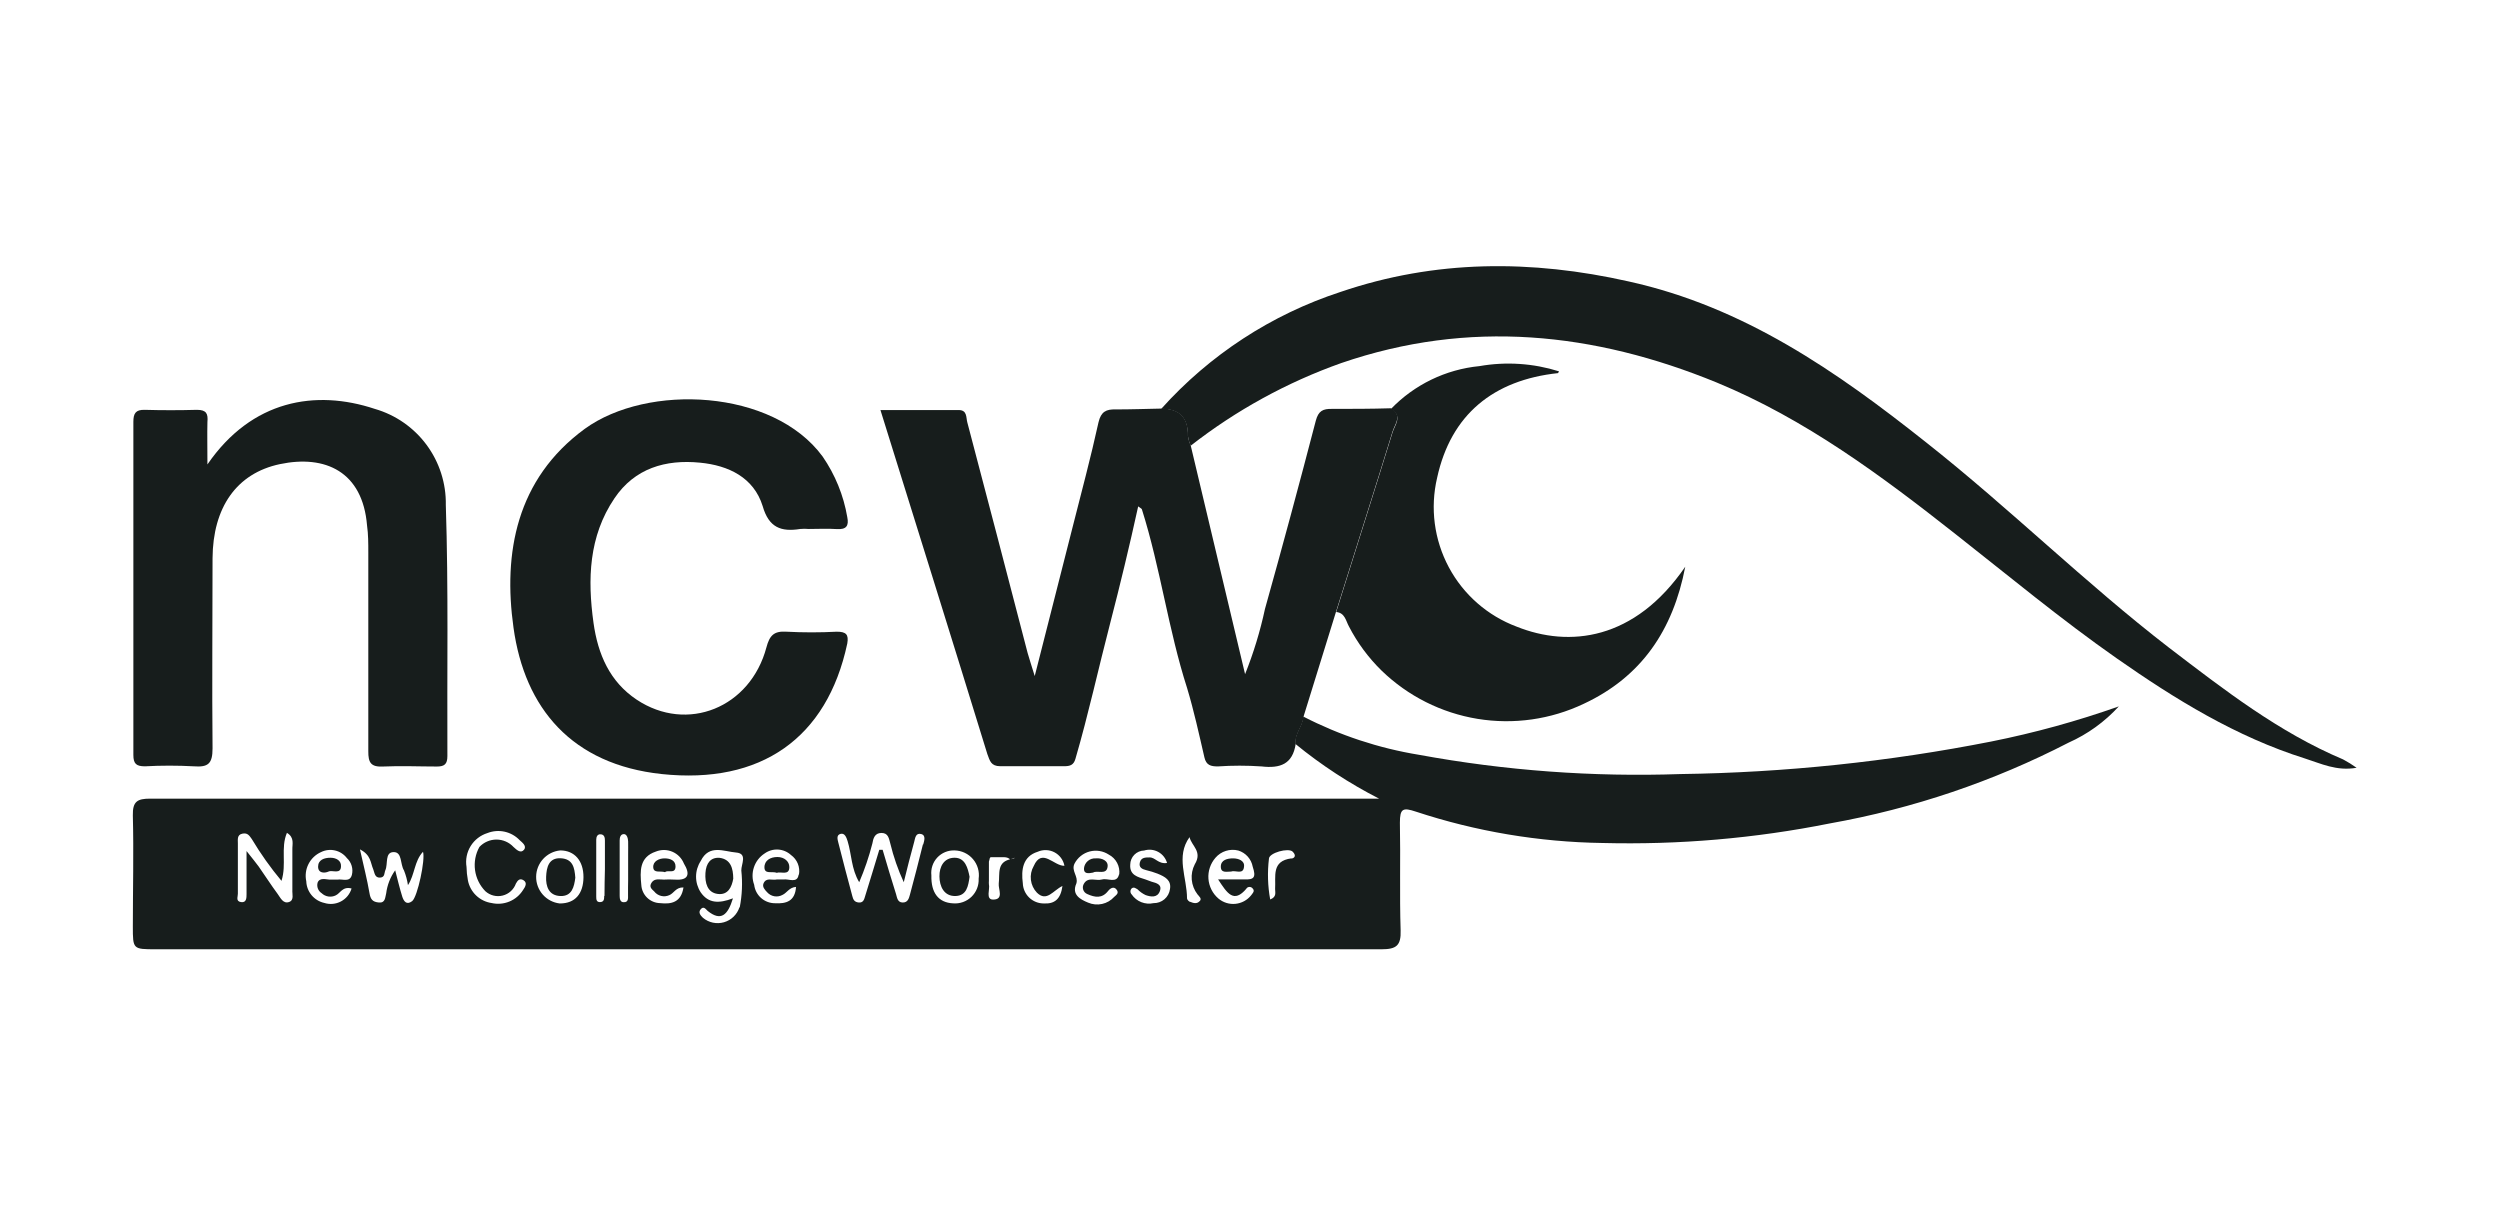 <svg width="239" height="117" viewBox="0 0 239 117" fill="none" xmlns="http://www.w3.org/2000/svg">
<path d="M190.36 70.89C180.574 72.82 170.634 73.861 160.66 74C152.285 74.29 143.903 73.674 135.66 72.16C131.801 71.529 128.065 70.293 124.59 68.5C124.54 69.43 123.73 70.14 123.84 71.12C126.314 73.142 128.996 74.895 131.84 76.35H54.75C41.28 76.35 27.82 76.35 14.35 76.35C13.13 76.35 12.67 76.62 12.7 77.95C12.79 81.48 12.7 85.03 12.7 88.57C12.7 90.75 12.7 90.75 14.91 90.75H75.6C94.433 90.75 113.263 90.75 132.09 90.75C133.48 90.75 133.95 90.4 133.9 88.95C133.79 85.52 133.9 82.08 133.83 78.65C133.83 77.29 134.12 77.18 135.35 77.59C141.11 79.49 147.126 80.501 153.19 80.59C160.484 80.778 167.776 80.151 174.93 78.72C182.881 77.306 190.574 74.704 197.75 71C199.575 70.187 201.213 69.006 202.56 67.53C198.579 68.939 194.502 70.062 190.36 70.89V70.89ZM27.64 86.23C27.07 86.43 26.82 85.84 26.55 85.47C25.92 84.62 25.34 83.71 24.73 82.84C24.46 82.47 24.17 82.12 23.57 81.36C23.57 83.06 23.57 84.26 23.57 85.47C23.57 85.83 23.57 86.32 23.04 86.24C22.51 86.16 22.75 85.73 22.74 85.44C22.74 83.83 22.74 82.22 22.74 80.62C22.74 80.27 22.65 79.81 23.16 79.7C23.67 79.59 23.83 79.88 24.07 80.21C24.911 81.615 25.861 82.953 26.91 84.21C27.42 82.61 26.81 81.08 27.43 79.62C28.18 80.07 27.93 80.71 27.95 81.23C27.95 82.51 27.95 83.8 27.95 85.09C27.92 85.48 28.14 86.05 27.64 86.23ZM33.64 83.64C33.44 84.38 32.76 84.01 32.28 84.09C32.02 84.09 31.74 84.09 31.48 84.09C31.22 84.09 30.55 83.85 30.36 84.39C30.311 84.576 30.322 84.774 30.392 84.954C30.462 85.133 30.587 85.286 30.75 85.39C30.925 85.557 31.148 85.667 31.387 85.705C31.627 85.742 31.872 85.706 32.09 85.6C32.54 85.4 32.74 84.71 33.61 84.94C33.531 85.203 33.401 85.448 33.227 85.661C33.052 85.873 32.837 86.049 32.594 86.177C32.351 86.306 32.085 86.384 31.812 86.409C31.538 86.433 31.262 86.403 31 86.32C30.525 86.214 30.098 85.953 29.787 85.579C29.475 85.204 29.297 84.737 29.28 84.25C29.159 83.694 29.233 83.113 29.49 82.605C29.747 82.097 30.171 81.693 30.69 81.46C31.104 81.255 31.577 81.2 32.027 81.304C32.477 81.408 32.878 81.664 33.16 82.03C33.377 82.231 33.536 82.486 33.62 82.769C33.705 83.052 33.712 83.353 33.64 83.64ZM39.4 86.15C38.86 86.56 38.6 86.15 38.46 85.73C38.21 84.93 38.02 84.12 37.78 83.2C37.315 83.851 37.02 84.607 36.92 85.4C36.81 85.8 36.85 86.33 36.23 86.28C35.61 86.23 35.42 85.97 35.32 85.37C35.1 84.08 34.77 82.81 34.41 81.2C35.48 81.74 35.41 82.49 35.68 83.1C35.81 83.43 35.82 83.92 36.32 83.9C36.82 83.88 36.72 83.46 36.84 83.19C37.11 82.59 36.77 81.48 37.62 81.46C38.47 81.44 38.24 82.61 38.62 83.21C38.802 83.663 38.93 84.137 39 84.62C39.66 83.62 39.6 82.32 40.44 81.43C40.68 82.16 39.92 85.74 39.4 86.15ZM50 85.09C49.69 85.582 49.235 85.965 48.697 86.187C48.16 86.409 47.567 86.459 47 86.33C46.441 86.25 45.922 85.996 45.515 85.605C45.107 85.214 44.833 84.705 44.73 84.15C44.651 83.731 44.607 83.306 44.6 82.88C44.486 82.189 44.626 81.481 44.994 80.886C45.361 80.29 45.932 79.848 46.6 79.64C47.123 79.435 47.695 79.39 48.244 79.511C48.792 79.632 49.292 79.914 49.68 80.32C49.92 80.54 50.39 80.88 50.09 81.24C49.79 81.6 49.43 81.29 49.09 80.97C48.882 80.746 48.629 80.568 48.349 80.447C48.068 80.325 47.766 80.262 47.46 80.262C47.154 80.262 46.852 80.325 46.572 80.447C46.291 80.568 46.039 80.746 45.83 80.97C45.457 81.642 45.311 82.417 45.413 83.18C45.516 83.942 45.862 84.65 46.4 85.2C46.621 85.4 46.887 85.543 47.176 85.615C47.464 85.687 47.766 85.688 48.055 85.615C48.344 85.543 48.611 85.401 48.831 85.201C49.052 85.001 49.22 84.75 49.32 84.47C49.49 84.16 49.69 83.92 50.06 84.16C50.43 84.4 50.22 84.78 50 85.09ZM53.5 86.37C52.876 86.295 52.301 85.992 51.887 85.519C51.472 85.046 51.247 84.437 51.255 83.808C51.262 83.179 51.502 82.576 51.927 82.113C52.353 81.65 52.934 81.36 53.56 81.3C54.93 81.3 55.79 82.3 55.78 83.86C55.77 85.42 55 86.37 53.53 86.37H53.5ZM57.76 85.65C57.76 85.92 57.76 86.22 57.39 86.24C57.02 86.26 57 86 57 85.71C57 83.9 57 82.09 57 80.28C57 80 57.11 79.72 57.45 79.76C57.79 79.8 57.83 80.1 57.83 80.37C57.83 81.28 57.83 82.18 57.83 83.09C57.8 83.94 57.8 84.8 57.79 85.65H57.76ZM60.04 84.8C60.04 84.97 60.04 85.14 60.04 85.31V85.57C60.04 85.86 60.1 86.28 59.61 86.25C59.29 86.25 59.24 85.92 59.24 85.64C59.24 83.88 59.24 82.12 59.24 80.35C59.24 80.08 59.31 79.76 59.62 79.74C59.93 79.72 60.04 80.14 60.05 80.44C60.06 80.74 60.05 81.25 60.05 81.65C60.05 82.05 60.05 82.65 60.05 83.17C60.05 83.51 60.05 83.85 60.05 84.17L60.04 84.8ZM64.47 84.09C64.137 84.069 63.803 84.069 63.47 84.09C63.07 84.09 62.58 83.95 62.3 84.37C62.02 84.79 62.3 84.99 62.54 85.22C62.705 85.433 62.937 85.584 63.198 85.649C63.459 85.715 63.734 85.69 63.98 85.58C64.43 85.4 64.61 84.81 65.34 84.84C65.12 86.27 64.18 86.46 63.11 86.34C62.648 86.331 62.205 86.148 61.872 85.827C61.538 85.506 61.338 85.072 61.31 84.61C61.18 83.3 61.11 81.94 62.7 81.41C63.207 81.206 63.773 81.211 64.276 81.425C64.779 81.639 65.176 82.043 65.38 82.55C66 83.57 65.84 84.19 64.5 84.09H64.47ZM70.69 86.74C70.579 87.081 70.386 87.389 70.128 87.638C69.871 87.887 69.555 88.069 69.211 88.168C68.866 88.266 68.503 88.279 68.152 88.204C67.802 88.13 67.475 87.97 67.2 87.74C66.96 87.51 66.72 87.22 67 86.91C67.28 86.6 67.46 86.91 67.66 87.09C68.91 88.09 69.57 87.52 70.07 85.88C68.71 86.4 67.72 86.36 66.99 85.31C66.698 84.864 66.543 84.343 66.543 83.81C66.543 83.277 66.698 82.756 66.99 82.31C67.79 80.68 69.22 81.41 70.36 81.5C71.5 81.59 70.85 82.62 70.87 83.22C70.996 84.394 70.946 85.581 70.72 86.74H70.69ZM76.35 83.61C76.23 84.49 75.4 83.99 74.89 84.08C74.68 84.08 74.45 84.08 74.25 84.08C73.82 84.18 73.25 83.85 72.99 84.46C72.86 84.79 73.11 85.06 73.34 85.3C73.52 85.503 73.764 85.638 74.031 85.684C74.298 85.729 74.573 85.682 74.81 85.55C75.23 85.36 75.45 84.83 76.1 84.79C76.01 86.16 75.16 86.41 74.1 86.35C73.609 86.353 73.133 86.176 72.764 85.852C72.395 85.527 72.159 85.078 72.1 84.59C71.901 84.051 71.892 83.46 72.074 82.915C72.255 82.369 72.617 81.902 73.1 81.59C73.473 81.322 73.928 81.19 74.387 81.217C74.846 81.245 75.281 81.429 75.62 81.74C75.911 81.948 76.136 82.234 76.271 82.565C76.405 82.896 76.443 83.258 76.38 83.61H76.35ZM88.23 80.73C87.84 82.34 87.41 83.94 86.99 85.53C86.89 85.89 86.79 86.29 86.29 86.28C85.79 86.27 85.76 85.79 85.66 85.47C85.21 84.07 84.8 82.65 84.38 81.24H84.06C83.61 82.72 83.17 84.19 82.71 85.66C82.62 85.96 82.55 86.31 82.11 86.28C81.67 86.25 81.56 85.98 81.48 85.66C81.02 83.95 80.57 82.25 80.14 80.54C80.07 80.26 79.94 79.83 80.35 79.72C80.76 79.61 80.92 80.06 81.03 80.41C81.42 81.68 81.38 83.07 82.14 84.34C82.656 83.138 83.078 81.898 83.4 80.63C83.48 80.16 83.62 79.63 84.27 79.63C84.92 79.63 84.98 80.16 85.11 80.63C85.419 81.906 85.851 83.148 86.4 84.34C86.72 83.05 87.04 81.76 87.4 80.47C87.49 80.12 87.54 79.61 88.05 79.73C88.56 79.85 88.34 80.42 88.26 80.73H88.23ZM93.56 84C93.576 84.322 93.522 84.643 93.403 84.942C93.284 85.242 93.103 85.512 92.871 85.736C92.639 85.959 92.362 86.131 92.058 86.238C91.754 86.346 91.431 86.388 91.11 86.36C89.72 86.29 89 85.36 89.04 83.69C89.005 83.382 89.037 83.07 89.134 82.776C89.231 82.482 89.39 82.212 89.601 81.985C89.812 81.758 90.069 81.579 90.356 81.461C90.642 81.343 90.951 81.288 91.26 81.3C91.595 81.307 91.925 81.384 92.228 81.528C92.531 81.671 92.8 81.877 93.017 82.133C93.235 82.388 93.395 82.686 93.489 83.008C93.583 83.33 93.607 83.668 93.56 84V84ZM96.73 82.12C95.25 82.36 95.6 83.51 95.48 84.47C95.42 85 96 86 94.94 86C94.2 86 94.66 85 94.54 84.54C94.53 84.434 94.53 84.326 94.54 84.22C94.536 84.197 94.536 84.173 94.54 84.15V84C94.54 84 94.54 83.94 94.54 83.91V83.47C94.54 83.41 94.54 83.34 94.54 83.28C94.54 83.22 94.54 83.15 94.54 83.08V83C94.535 82.957 94.535 82.913 94.54 82.87C94.54 82.87 94.54 82.78 94.54 82.74V82.56C94.54 82.56 94.54 82.51 94.54 82.49C94.539 82.467 94.539 82.443 94.54 82.42V82.37L94.6 82.16C94.6 82.16 94.6 82.16 94.6 82.1L94.69 81.95H94.76H94.82H94.88H95.01H95.1H96.03C96.22 81.95 96.49 82.04 96.56 82.17C97.26 81.87 97 82.08 96.73 82.12ZM98.82 82.8C98.591 83.2 98.498 83.664 98.554 84.121C98.609 84.579 98.812 85.007 99.13 85.34C100.07 86.26 100.68 85.12 101.57 84.7C101.4 85.95 100.83 86.43 99.78 86.37C99.26 86.37 98.76 86.168 98.387 85.806C98.013 85.443 97.796 84.95 97.78 84.43C97.61 83.15 97.78 81.87 99.2 81.43C99.454 81.316 99.73 81.262 100.008 81.27C100.286 81.279 100.559 81.35 100.805 81.479C101.051 81.608 101.265 81.791 101.431 82.015C101.596 82.239 101.709 82.497 101.76 82.77C100.75 82.81 99.61 81 98.82 82.8V82.8ZM106.98 83.59C106.77 84.51 105.91 83.92 105.35 84.08C104.79 84.24 104.03 83.79 103.63 84.47C103.575 84.554 103.54 84.648 103.526 84.748C103.512 84.847 103.521 84.947 103.55 85.043C103.58 85.138 103.63 85.226 103.697 85.3C103.765 85.374 103.848 85.432 103.94 85.47C104.67 85.8 105.36 85.92 105.94 85.17C106.14 84.92 106.48 84.7 106.74 85.04C107 85.38 106.74 85.54 106.52 85.74C106.214 86.082 105.807 86.32 105.359 86.418C104.91 86.517 104.442 86.472 104.02 86.29C103.29 85.99 102.42 85.54 102.9 84.46C103.11 83.78 102.39 83.26 102.72 82.57C102.866 82.285 103.07 82.034 103.319 81.833C103.568 81.632 103.857 81.485 104.166 81.403C104.475 81.321 104.799 81.305 105.115 81.356C105.431 81.407 105.732 81.525 106 81.7C106.339 81.876 106.616 82.151 106.795 82.489C106.974 82.827 107.045 83.211 107 83.59H106.98ZM111.85 85C111.799 85.377 111.61 85.722 111.321 85.969C111.031 86.216 110.661 86.348 110.28 86.34C109.889 86.427 109.48 86.395 109.107 86.247C108.735 86.099 108.415 85.842 108.19 85.51C108.152 85.472 108.122 85.427 108.101 85.377C108.081 85.327 108.07 85.274 108.07 85.22C108.07 85.166 108.081 85.113 108.101 85.063C108.122 85.013 108.152 84.968 108.19 84.93C108.4 84.76 108.58 84.93 108.75 85.02C108.972 85.248 109.233 85.434 109.52 85.57C110.03 85.75 110.64 85.84 110.88 85.2C111.12 84.56 110.57 84.42 110.09 84.29C109.89 84.23 109.69 84.13 109.49 84.07C108.77 83.84 107.98 83.67 108.05 82.66C108.053 82.306 108.193 81.967 108.441 81.715C108.69 81.463 109.026 81.318 109.38 81.31C109.602 81.241 109.835 81.218 110.067 81.24C110.298 81.263 110.522 81.332 110.726 81.443C110.93 81.554 111.11 81.705 111.255 81.886C111.4 82.068 111.507 82.276 111.57 82.5C110.72 82.63 110.44 81.94 109.88 81.97C109.5 81.97 109.09 81.97 108.97 82.45C108.85 82.93 109.18 83.09 109.59 83.19C109.954 83.276 110.311 83.386 110.66 83.52C111.37 83.81 112 84.14 111.85 85ZM114.69 86.14C114.45 86.43 114.1 86.35 113.8 86.22C113.67 86.22 113.48 86 113.48 85.89C113.48 83.89 112.38 81.89 113.72 80.03C113.91 80.88 114.98 81.39 114.22 82.63C113.986 83.084 113.885 83.594 113.932 84.103C113.978 84.611 114.168 85.096 114.48 85.5C114.66 85.73 114.92 85.9 114.69 86.16V86.14ZM119.17 84.92C119.206 84.88 119.25 84.847 119.299 84.825C119.348 84.803 119.401 84.791 119.455 84.791C119.509 84.791 119.562 84.803 119.611 84.825C119.661 84.847 119.704 84.88 119.74 84.92C120.01 85.19 119.74 85.4 119.6 85.6C119.417 85.828 119.19 86.016 118.933 86.155C118.676 86.293 118.394 86.379 118.103 86.407C117.813 86.435 117.519 86.405 117.24 86.318C116.962 86.231 116.703 86.088 116.48 85.9C116.204 85.663 115.977 85.374 115.814 85.05C115.65 84.725 115.552 84.371 115.526 84.008C115.5 83.646 115.546 83.281 115.662 82.937C115.778 82.592 115.961 82.274 116.2 82C116.463 81.694 116.807 81.466 117.192 81.345C117.577 81.223 117.989 81.211 118.38 81.31C118.73 81.417 119.044 81.619 119.287 81.892C119.53 82.165 119.694 82.5 119.76 82.86C120.09 83.86 119.91 84.12 118.93 84.07C118.19 84.07 117.45 84.07 116.45 84.07C117.31 85.38 117.94 86.41 119.17 84.94V84.92ZM123.46 82.06C121.53 82.31 121.98 83.77 121.9 84.99C121.9 85.32 122.07 85.74 121.43 85.99C121.196 84.707 121.156 83.395 121.31 82.1C121.31 81.53 123.18 81.02 123.58 81.42C123.98 81.82 123.72 82.05 123.46 82.08V82.06Z" fill="#171D1C"/>
<path d="M124.62 68.5C124.57 69.43 123.76 70.14 123.87 71.11C123.58 73.05 122.39 73.48 120.6 73.27C119.208 73.175 117.812 73.175 116.42 73.27C115.76 73.27 115.31 73.16 115.14 72.4C114.63 70.19 114.14 67.95 113.49 65.79C111.69 60.19 110.94 54.32 109.17 48.71C109.17 48.63 109.02 48.58 108.81 48.41C107.98 52.19 107.09 55.89 106.14 59.55C105.01 63.89 104.06 68.27 102.81 72.55C102.64 73.15 102.28 73.25 101.74 73.25C99.74 73.25 97.66 73.25 95.63 73.25C94.73 73.25 94.63 72.73 94.39 72.09C92.69 66.57 90.98 61.05 89.26 55.53L84.17 39.2H91.65C92.47 39.2 92.35 39.9 92.47 40.36C94.403 47.693 96.327 55.047 98.24 62.42C98.41 63.04 98.62 63.64 98.92 64.63L102.55 50.36C103.39 47.04 104.28 43.73 105.02 40.36C105.26 39.36 105.74 39.11 106.68 39.14C108.12 39.14 109.57 39.09 111.01 39.06C112.78 39.06 113.61 39.92 113.57 41.69C113.616 41.997 113.703 42.296 113.83 42.58C115.53 49.74 117.24 56.9 119.03 64.45C119.838 62.431 120.473 60.346 120.93 58.22C122.61 52.22 124.23 46.22 125.79 40.22C126.04 39.28 126.47 39.07 127.35 39.09C129.22 39.09 131.09 39.09 132.96 39.03C134.13 39.67 133.35 40.54 133.13 41.25C131.36 46.98 129.54 52.7 127.74 58.43L124.62 68.5Z" fill="#171D1C"/>
<path d="M113.83 42.61C113.703 42.326 113.616 42.027 113.57 41.72C113.57 39.95 112.78 39.08 111.01 39.09C115.642 33.923 121.554 30.067 128.15 27.91C137.22 24.82 146.4 24.81 155.72 26.91C166.72 29.34 175.55 35.48 184.11 42.27C192.11 48.58 199.32 55.72 207.36 61.92C212.61 65.93 217.84 70 224 72.6C224.447 72.838 224.878 73.106 225.29 73.4C223.37 73.74 221.87 72.99 220.38 72.52C213.77 70.44 207.95 66.85 202.32 62.91C197.02 59.2 192.05 55.07 186.96 51.07C179.84 45.46 172.59 40.07 164.12 36.57C152.38 31.76 140.44 30.51 128.22 34.71C123.03 36.553 118.171 39.22 113.83 42.61V42.61Z" fill="#171D1C"/>
<path d="M19.83 44.4C24.07 38.23 30.17 37.21 35.83 39.09C37.815 39.662 39.556 40.872 40.784 42.533C42.011 44.195 42.657 46.215 42.62 48.28C42.88 56.28 42.73 64.28 42.77 72.28C42.77 73.05 42.49 73.28 41.77 73.28C40.05 73.28 38.33 73.2 36.62 73.28C35.45 73.34 35.2 72.9 35.21 71.81C35.21 65.49 35.21 59.16 35.21 52.81C35.21 51.95 35.21 51.09 35.09 50.24C34.67 45.08 31.09 43.46 26.76 44.37C22.6 45.25 20.35 48.53 20.32 53.37C20.32 59.37 20.26 65.48 20.32 71.54C20.32 73.03 19.89 73.36 18.52 73.26C16.968 73.175 15.412 73.175 13.86 73.26C13.03 73.26 12.75 73.02 12.75 72.17C12.75 61.563 12.75 50.95 12.75 40.33C12.75 39.53 12.96 39.16 13.83 39.18C15.49 39.227 17.157 39.227 18.83 39.18C19.74 39.18 19.9 39.56 19.83 40.34C19.8 41.55 19.83 42.77 19.83 44.4Z" fill="#171D1C"/>
<path d="M77.31 50.57C77.04 50.545 76.769 50.545 76.5 50.57C74.68 50.86 73.5 50.45 72.91 48.38C72.06 45.65 69.65 44.49 66.91 44.23C63.63 43.91 60.68 44.76 58.74 47.64C56.28 51.28 56.16 55.38 56.74 59.55C57.16 62.55 58.29 65.17 60.87 66.89C65.7 70.1 71.73 67.66 73.27 61.89C73.57 60.76 73.98 60.31 75.18 60.39C76.785 60.475 78.394 60.475 80 60.39C80.89 60.39 81.15 60.66 81 61.52C79.06 70.6 72.73 75 63.26 74C54.68 73.08 50.16 67.73 49.09 60C48.09 52.88 49.35 45.8 55.9 41C61.9 36.64 73.9 37.18 78.64 43.64C79.84 45.378 80.646 47.358 81 49.44C81.17 50.27 80.91 50.64 80 50.58C79.09 50.52 78.22 50.57 77.31 50.57Z" fill="#171D1C"/>
<path d="M127.74 58.51C129.54 52.78 131.36 47.06 133.13 41.33C133.35 40.62 134.13 39.75 132.96 39.11C135.206 36.772 138.214 35.314 141.44 35C143.977 34.556 146.583 34.727 149.04 35.5C148.97 35.64 148.96 35.67 148.95 35.67C142.78 36.33 138.71 39.62 137.39 45.67C136.708 48.563 137.105 51.606 138.506 54.227C139.907 56.849 142.216 58.87 145 59.91C150 61.91 156.26 61.25 161.11 54.18C159.94 60.28 156.89 64.72 151.41 67.28C148.249 68.785 144.704 69.288 141.249 68.722C137.794 68.155 134.595 66.546 132.08 64.11C130.816 62.874 129.759 61.442 128.95 59.87C128.66 59.34 128.57 58.58 127.74 58.51Z" fill="#171D1C"/>
<path d="M60.07 84.2C60.07 83.85 60.07 83.51 60.07 83.2C60.07 82.69 60.07 82.2 60.07 81.68C60.07 82.19 60.07 82.68 60.07 83.2C60.06 83.51 60.07 83.85 60.07 84.2Z" fill="#171D1C"/>
<path d="M70.1 84C69.96 84.8 69.6 85.59 68.61 85.46C67.62 85.33 67.38 84.4 67.44 83.46C67.5 82.52 67.94 81.94 68.8 82.01C69.85 82.15 70.09 83 70.1 84Z" fill="#171D1C"/>
<path d="M118.93 82.84C118.87 83.67 118.11 83.16 117.71 83.32C117.29 83.32 116.71 83.5 116.71 82.85C116.71 82.2 117.35 82.06 117.88 82.06C118.41 82.06 119 82.29 118.93 82.84Z" fill="#171D1C"/>
<path d="M64.58 82.83C64.58 83.6 63.82 83.12 63.58 83.38C63.12 83.23 62.49 83.51 62.45 82.92C62.41 82.33 63.02 82.05 63.56 82.06C64.1 82.07 64.58 82.27 64.58 82.83Z" fill="#171D1C"/>
<path d="M32.6 82.8C32.6 83.63 31.78 83.15 31.41 83.32C31.04 83.49 30.41 83.5 30.41 82.85C30.41 82.2 31 82 31.59 82C32.18 82 32.62 82.3 32.6 82.8Z" fill="#171D1C"/>
<path d="M55 83.91C54.89 84.78 54.68 85.7 53.57 85.66C52.46 85.62 52.17 84.73 52.21 83.82C52.25 82.91 52.46 81.99 53.61 82.05C54.76 82.11 54.93 82.94 55 83.91Z" fill="#171D1C"/>
<path d="M105.88 82.9C105.76 83.67 104.88 83.17 104.5 83.42C104.01 83.52 103.58 83.54 103.63 82.99C103.663 82.721 103.797 82.475 104.005 82.302C104.213 82.129 104.48 82.043 104.75 82.06C105.33 82 106 82.29 105.88 82.9Z" fill="#171D1C"/>
<path d="M75.46 82.89C75.46 83.73 74.68 83.3 74.26 83.44C73.83 83.27 73.09 83.61 73.08 82.93C73.07 82.25 73.66 81.93 74.32 81.93C74.98 81.93 75.46 82.35 75.46 82.89Z" fill="#171D1C"/>
<path d="M92.69 83.82C92.57 84.69 92.42 85.64 91.33 85.66C90.24 85.68 89.82 84.73 89.81 83.79C89.8 82.85 90.24 82 91.26 82C92.28 82 92.53 83 92.69 83.82Z" fill="#171D1C"/>
</svg>
